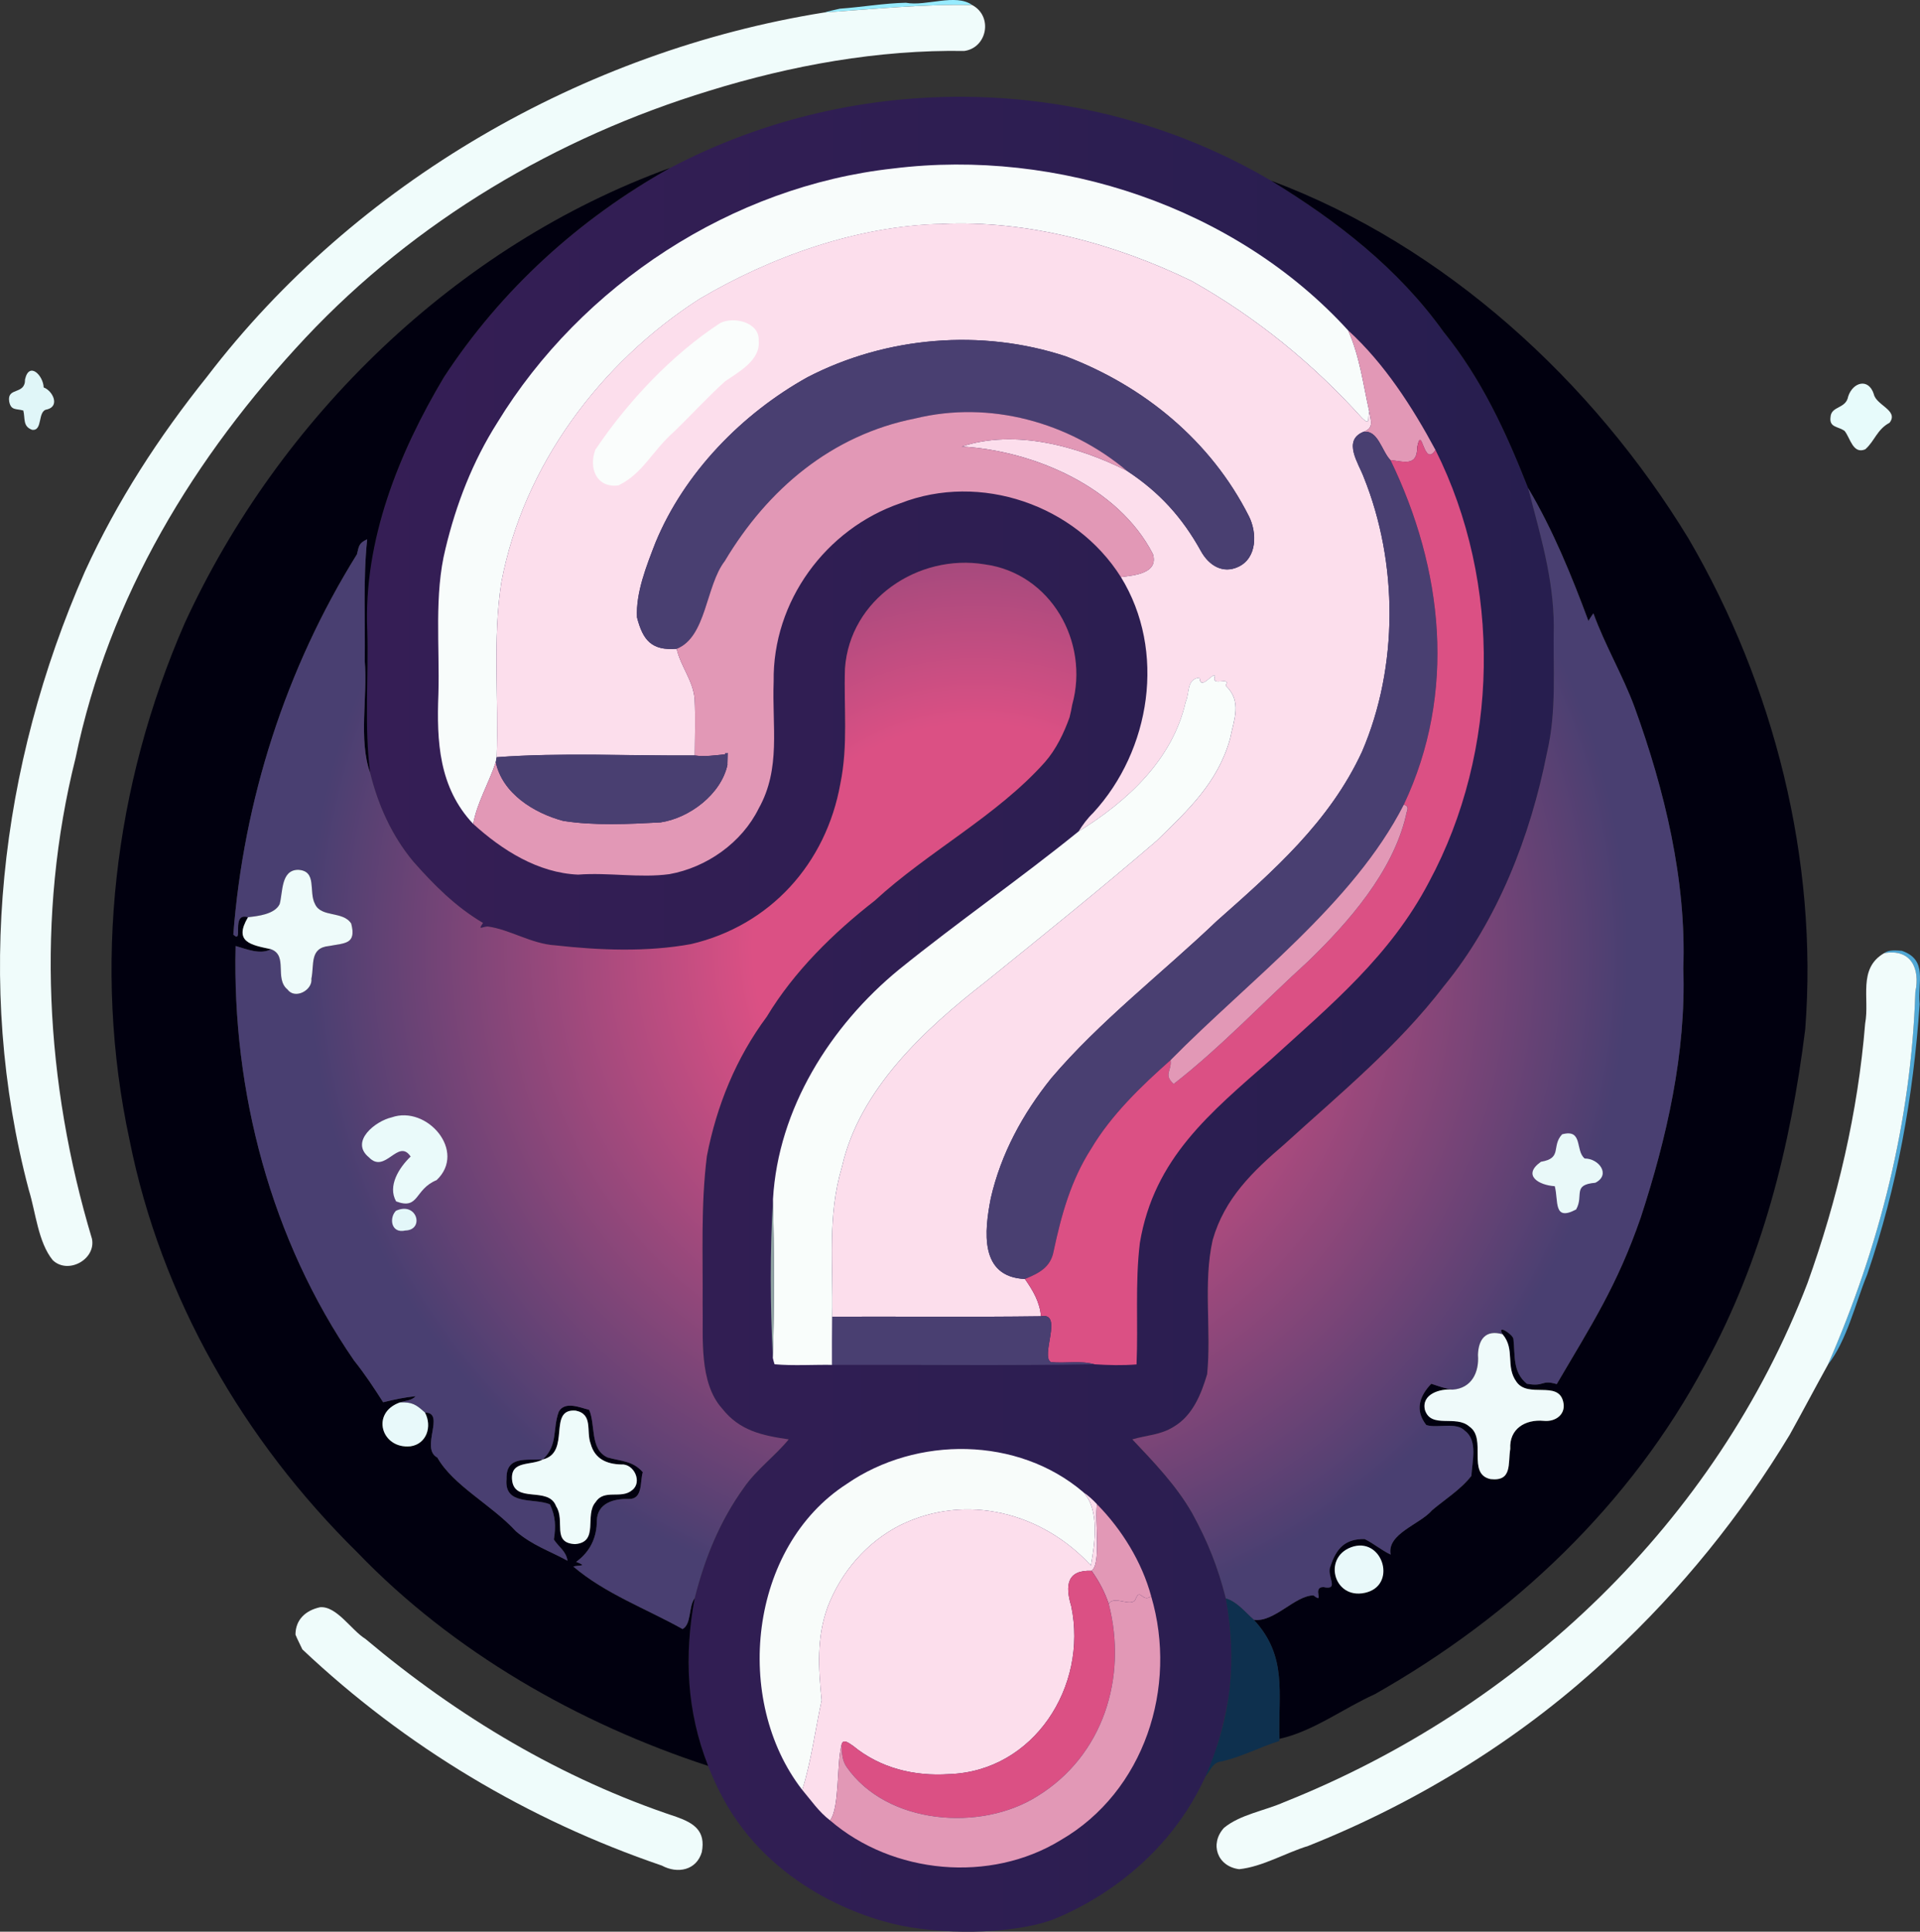 <?xml version="1.0" encoding="UTF-8"?>
<svg id="_Слой_2" data-name="Слой 2" xmlns="http://www.w3.org/2000/svg" xmlns:xlink="http://www.w3.org/1999/xlink" viewBox="0 0 878.37 883.5">
  <rect x="0" y="0" width="878.37" height="883.5" fill="#333333" stroke="none"/>
  <defs>
    <style>
      .cls-1 {
        fill: #eafafa;
      }

      .cls-1, .cls-2, .cls-3, .cls-4, .cls-5, .cls-6, .cls-7, .cls-8, .cls-9, .cls-10, .cls-11, .cls-12, .cls-13, .cls-14, .cls-15, .cls-16, .cls-17, .cls-18, .cls-19, .cls-20, .cls-21, .cls-22, .cls-23, .cls-24, .cls-25, .cls-26, .cls-27, .cls-28 {
        stroke-width: 0px;
      }

      .cls-2 {
        fill: url(#_Безымянный_градиент_122-2);
      }

      .cls-3 {
        fill: #e298b6;
      }

      .cls-4 {
        fill: #e7fbfb;
      }

      .cls-5 {
        fill: #e3f7f9;
      }

      .cls-6 {
        fill: #97ebfe;
      }

      .cls-7 {
        fill: #e9f9fa;
      }

      .cls-8 {
        fill: #f9fdfb;
      }

      .cls-9 {
        fill: #eefbfa;
      }

      .cls-10 {
        fill: #f8fcfb;
      }

      .cls-11 {
        fill: #f8fcfa;
      }

      .cls-12 {
        fill: #90a5a2;
      }

      .cls-13 {
        fill: #f0fcfb;
      }

      .cls-14 {
        fill: #e9f9f9;
      }

      .cls-15 {
        fill: url(#_Безымянный_градиент_91);
      }

      .cls-16 {
        fill: #e8f9fa;
      }

      .cls-17 {
        fill: #e0f6f8;
      }

      .cls-18 {
        fill: #493f71;
      }

      .cls-19 {
        fill: #effcfb;
      }

      .cls-20 {
        fill: #effafa;
      }

      .cls-21 {
        fill: #01000f;
      }

      .cls-22 {
        fill: #db5084;
      }

      .cls-23 {
        fill: url(#_Безымянный_градиент_122);
      }

      .cls-24 {
        fill: #fafdfc;
      }

      .cls-25 {
        fill: #fcdeec;
      }

      .cls-26 {
        fill: #f1fcfb;
      }

      .cls-27 {
        fill: #50a8d6;
      }

      .cls-28 {
        fill: #0e304e;
      }
    </style>
    <linearGradient id="_Безымянный_градиент_91" data-name="Безымянный градиент 91" x1="167.86" y1="463.87" x2="710.88" y2="463.87" gradientUnits="userSpaceOnUse">
      <stop offset="0" stop-color="#351e55"/>
      <stop offset="1" stop-color="#271e4f"/>
    </linearGradient>
    <radialGradient id="_Безымянный_градиент_122" data-name="Безымянный градиент 122" cx="446.41" cy="433.05" fx="446.41" fy="433.05" r="339.91" gradientUnits="userSpaceOnUse">
      <stop offset=".3" stop-color="#db5084"/>
      <stop offset=".9" stop-color="#493f71"/>
    </radialGradient>
    <radialGradient id="_Безымянный_градиент_122-2" data-name="Безымянный градиент 122" cx="432.96" cy="436.42" fx="432.96" fy="436.42" r="346.65" xlink:href="#_Безымянный_градиент_122"/>
  </defs>
  <g id="_Слой_1-2" data-name=" Слой 1">
    <path class="cls-6" d="M444.77,2.31c-22.83-.49-45.17,1.91-67.83,3.42,2.43-.62,4.84-1.26,7.29-1.76,10.05-.71,20.13-2.49,30.2-2.71,9.29,1.76,22.68-4.42,30.35,1.05h0Z"/>
    <path class="cls-13" d="M444.77,2.31c9.59,5.13,6.87,19.55-3.63,21-39.33-.63-79.14,6.6-116.66,18.21-69.96,21.35-134.44,59.5-184.66,112.9-51.04,54.51-90.01,118.47-105.25,192.29-18.13,72.26-13.84,148.8,7.51,219.9,1.88,9.41-10.97,16.45-17.95,9.76-6.72-8.23-7.8-22.01-10.94-32.08C-11.77,450.04-.25,350.34,38.8,261.5c14.74-32.29,33.83-61.66,56-89.32C162.67,83.44,266.91,23.37,376.93,5.73c22.66-1.51,45-3.91,67.83-3.42h0Z"/>
    <path class="cls-15" d="M482.45,877.64c8.74-3.58,48.77-20.76,68.99-65.05,8.22-17.99,10.81-37.84,10.95-38.97,1.66-13.61,1.1-27.46-1.57-42.5-3.71-14.55-8.25-25.97-15.46-39.11-7.36-12.79-17.32-23.08-27.34-33.69,6.6-1.92,12.8-1.96,18.85-5.71,8.72-5.1,12.62-14.83,15.38-24.07,2.01-20.17-1.91-41.53,2.53-61.4,5.47-19.12,18.33-31.35,32.9-43.86,25.58-23.28,51.77-44.71,72.95-72.33,24.62-30.06,39.56-68.68,47.06-106.52,4.6-19.49,2.72-38.55,3.15-58.34-.15-22.03-6.32-41.78-11.72-62.81-10.12-25.7-21.25-49.92-38.74-71.57-20.78-29.01-48.6-50.55-78.73-68.99-83.85-49.39-189.34-51.07-275.25-5.81-41.54,23.23-77.18,55.65-103.28,95.53-20.75,34.72-36.9,74.92-35.11,115.98.65,21.56-1.44,43.63,1.3,65.02,3.68,14.9,9.89,28.73,19.74,40.61,9.53,10.81,19.38,20.7,31.92,28.1-2.43,3.6-.7,1.77,2.12,1.62,10.24,1.37,19.98,7.97,31.01,8.64,20.14,2.25,41.96,3.1,62-.57,36.31-8.48,61.85-36.89,68.35-73.41,3.61-17.56,1.52-34.78,2.1-52.59,2.16-31.64,33.52-52.71,63.91-47.69,30.23,4.07,48.01,35.5,40.05,64.16-.35,1.94-.71,3.92-1.22,5.82-2.56,7.16-6.18,14.7-11.24,20.44-21.98,24.65-53.42,40.88-77.88,63.39-18.95,14.75-36.95,32.43-49.4,53.08-14.04,18.88-22.93,40.7-27.38,63.74-2.84,22.5-1.78,45-1.95,67.65.34,15.12-1.88,35.89,9.02,47.93,7.94,10.07,18.31,12.24,30.35,13.99-6.16,7.57-14.85,13.89-20.47,22.06-11.05,15.35-17.95,32.37-22.55,50.63-4.86,26.16-3.68,51.73,6.17,76.68,1.12,2.81,4.28,10.69,9.01,18.61,23.04,38.53,64.58,52.18,83.5,55.17,26.37,4.17,52.72,1.39,65.98-3.84h0Z"/>
    <path class="cls-10" d="M616.76,151.12c5.35,11.98,6.8,24.44,9.66,37.05-.93,3.03.7,6.83-3.24,3.08-22.73-25.18-48.36-46-77.91-62.69-35.15-17.1-75.28-28-114.58-26.14-38.34.87-77.98,14.95-110.84,34.42-45.19,29.08-80.37,76.08-90.47,129.4-4.14,26.3-1.14,53.55-2.17,80.12l-.41,2.27c-3.11,9.45-8.54,18.46-10.33,28.2-15.69-16.66-16.75-37.67-15.91-59.36.64-21.99-2.02-45.42,3.23-66.47,4.88-20.41,12.44-39.9,23.71-57.67,38.51-63.07,107.4-108.16,181.1-116.26,75.26-9.33,156.77,17.67,208.17,74.07Z"/>
    <path class="cls-21" d="M306.41,76.88c-41.54,23.23-77.18,55.65-103.28,95.53-20.75,34.72-36.9,74.92-35.11,115.98.65,21.56-1.44,43.63,1.3,65.02-5.37-15.05-1.09-34.92-2.46-51.07.28-18.77-.8-37.14,1.12-55.69-3.85,1.74-3.75,3.08-4.67,6.85-32.67,52.45-51.84,112.58-56.57,173.96,5,4.7-1.41-10.38,6.76-7.96-6.71,11.32,1.26,12.68,10.5,14.63-4.85,2.68-11.32-.08-16.2-1.45-1.63,66.65,16.2,134.43,54.16,189.56,4.88,6.09,9.15,12.56,13.34,19.13,4.92-1.26,9.84-2.27,14.9-2.79-2.03,2.13-4.57,1.94-7.28,2.86-13.48,4.82-8.37,21.37,4.84,20.06,7.47-1.05,10.03-9.14,6.67-15.44,9.61-.06-2.37,16.4,5.65,20.58,7.22,12.8,24.8,21.58,35.97,33.75,7.92,6.65,15.18,8.82,23.58,13.44-.7-4.49-3.98-6.21-6.24-9.69.93-6.06.79-10.47-1.8-16.09-7.4-3.07-21.04.73-19.85-11.61-.33-10.69,9.03-8.48,16.61-8.95-5.42,2.95-14.64.34-14.11,9.05.87,11.56,16.71,2.84,20.2,12.41,4.29,6.58-2.21,16.74,8.65,17.26,11.2-.86,4.13-13.32,9.44-19.24,3.92-6.13,11.67-1.14,16.68-5.44,4.75-3.61.92-12.18-4.99-11.75-6.69-.14-12.11-2.57-13.98-9.44-2.19-5.83,1.29-13.55-6.93-15.2-12.98-.99-1.94,19.15-14.96,22.34,7.07-6.72,4.32-13.83,7.3-21.86,2.8-4.94,9.77-1.81,13.88-.8,3.02,6.74.23,18.1,8.45,21.77,6.15,1.76,11.54,1.48,16.1,6.74-1.36,4.32.17,12.46-6.5,12.25-6.73-.2-14.19,1.87-14.52,9.72.02,7.9-3.06,14.39-9.46,19.05,5.13,2.06,2.14,1.38-1.34,2.1,14.46,12.4,33.59,19.41,50.01,28.63,4.15-2.31,2.64-10.14,5.52-14.08-4.86,26.16-3.68,51.73,6.17,76.68-59.6-19.49-116.73-52.2-160.42-97.59-52.12-51.32-89.83-116.51-104.25-188.55-17.09-79.28-7.19-162.36,25.21-236.5,43.18-93.96,124.31-172.81,221.9-208.18h0Z"/>
    <path class="cls-21" d="M581.66,82.7c79.43,29.66,147.04,91.73,190.84,163.67,39.09,66.91,59.36,147.04,53.36,224.43-6.73,53.62-19.64,105.35-45.68,153.13-34.37,64.44-87.99,115.14-151.23,150.95-14.32,6.44-28.34,17.09-43.64,20.41-.64-20.77,3.86-37.68-11.72-54.44,9.25,1.36,18.81-11.11,27.31-11.16,5.44,4.21-.93-3.77,4.52-3.81,7.76,1.66,1.13-5.17,3.28-9.6,2.67-8.19,6.79-12.51,15.59-12.38,4.13,2.03,7.72,5.13,11.91,7.12-1.84-9.58,13.44-13.77,18.99-20.32,5.97-5.02,13.16-9.51,17.95-15.69.3-6.42,3.06-16.12-2.94-20.58-3.95-4.25-12.55-1.03-17.69-2.65-5.31-6.73-3.16-13.24,2.27-18.89,3.23,1.06,6.35,2.24,9.75,2.7-5.72-.57-14.31,2.05-12.66,9.24,2.8,8.83,14.17,2.13,20.33,7.64,8.21,5.54-1.33,21.68,9.71,24.04,10.01,1.12,7.9-7.04,9.02-13.83-.52-9.17,6.85-13.58,15.25-12.82,5.5.6,10.46-3.05,8.93-8.88-2.43-9.64-16.03-1.35-21.32-8.93-5.18-7.06-.49-14.85-6.36-21.77-2.98-5.08,5.11.31,4.95,2.28.83,7.19-.49,14.96,6.13,20.34,8.31,1.5,6.39-2.01,13.67.16,15.85-27.07,27.55-44.79,38.4-76.09,11.91-36.4,20.83-75.46,19.5-113.97,1.5-40.3-8.61-81.89-22.29-119.56-5.42-14.66-13.47-28.17-18.83-42.92-.81,1.13-1.55,2.3-2.28,3.48-7.67-20.68-16.27-41.74-27.55-60.71-10.12-25.7-21.25-49.92-38.74-71.57-20.78-29.01-48.6-50.55-78.73-68.99h0Z"/>
    <path class="cls-25" d="M430.69,102.42c39.3-1.86,79.43,9.04,114.58,26.14,29.55,16.69,55.17,37.52,77.91,62.69,3.94,3.75,2.31-.05,3.24-3.08.71,4.16,2.34,7.69-2.79,9.39-9.55,4-2.02,14.46.29,20.75,15.74,39.12,15.9,86.59-.78,125.42-14.88,32.17-40.48,54.5-66.54,77.58-24.69,23.57-53.71,45.95-75.7,71.89-12.98,16.19-22.97,34.47-27.62,54.81-2.93,14.96-5.35,36.03,15.6,36.96,3.67,5.24,6.8,10.52,7.35,17.05-31.81.43-63.66.07-95.47.19.53-24.33-2.38-45.71,4.46-68.64,7.97-35.38,38.01-63.02,65.55-84.44,25.93-20.94,52.9-42.66,78.4-64.59,14.3-13.95,27.98-26.59,33.56-46.61,1.76-8.88,5.65-17.05-2-24.38,2.7-4.66-6.94.99-4.89-4.37-.83-1.94-6.61,7.08-7.07.74-6.01.63-4.38,6.73-6.35,11.17-6.03,26.52-26.83,45.48-48.99,59.2,1.94-3.11,4.04-5.96,6.69-8.51,26.36-28.6,33.5-74.12,12.68-107.84,6-.79,17.38-1.62,14.61-10.58-15.74-30.6-54.43-47.25-87.45-49.12,24.47-8.12,53.2-.16,75.54,11.06,14.83,9.72,25.4,21.34,33.95,36.83,3.54,6.37,9.89,10.51,17.12,7.09,8.65-4.08,8.54-15.7,4.77-23.15-17.43-34.45-47.97-59.52-83.82-73.12-38.53-12.68-82-9.1-118.05,9.55-30,16.67-56.41,43.75-69.59,75.66-4.06,10.51-9.05,22.9-8.45,34.23,2.7,10.39,6.65,15.27,18.14,14.34,1.82,8.15,7.49,14.33,8.23,23.07.4,8.53.09,17.16.06,25.71-29.74.23-61.24-1.39-90.65.81,1.03-26.57-1.96-53.81,2.17-80.12,10.1-53.31,45.28-100.32,90.47-129.4,32.86-19.47,72.49-33.54,110.84-34.42h0Z"/>
    <path class="cls-24" d="M347.09,155.9c.91,8.8-9.19,14.26-15.35,18.49-8.1,7.29-15.52,15.48-23.39,23.06-10.16,9-14.16,19.07-25.43,24.56-10.01,1.29-13.73-7.89-10.55-16.33,14.69-21.86,35.02-43.53,57.17-57.96,6.1-3.09,18.09-.37,17.55,8.18Z"/>
    <path class="cls-3" d="M616.76,151.12c16.5,15.01,29.46,35.14,39.95,54.69-5.51,8.52-6.16-12.2-8.35-1.37.06,9.24-6.26,6.58-12.26,6.01-3.98-4.04-5.71-14.12-12.47-12.88,5.13-1.7,3.5-5.23,2.79-9.39-2.86-12.61-4.31-25.07-9.66-37.05h0Z"/>
    <path class="cls-18" d="M487.51,162.96c35.86,13.6,66.39,38.67,83.82,73.12,3.78,7.45,3.88,19.07-4.77,23.15-7.23,3.42-13.58-.72-17.12-7.09-8.55-15.49-19.12-27.12-33.95-36.83-26.54-22.25-62.69-32.25-96.89-23.91-38.23,7.58-67.44,32.35-87.07,65.24-8.75,11.33-8.32,34.74-21.98,40.11-11.5.93-15.45-3.95-18.14-14.34-.6-11.33,4.39-23.72,8.45-34.23,13.18-31.92,39.59-59,69.59-75.66,36.05-18.65,79.52-22.23,118.05-9.55h0Z"/>
    <path class="cls-17" d="M19.97,177.21c4.16,1.49,7.54,8.54,1.59,10.05-4.61.53-1.77,9.97-6.88,9.32-4.36-1.56-3.1-5.2-4.02-8.82-3.34-.93-5.65.08-6.46-4.14-1.06-6.78,7.36-2.8,7.25-10.09,1.88-8.4,8.37-1.79,8.52,3.67Z"/>
    <path class="cls-4" d="M857.25,180.3c1.13,5.13,11.48,7.37,7.22,13.03-5.82,3.14-6.73,8.25-11.12,12.17-5.66,2.41-6.87-5.16-9.45-8.37-2.93-2.2-7.11-1.48-6.47-6.33.28-5.23,7.07-3.7,8.08-9.47,2.09-6.47,9.3-8.67,11.75-1.02h0Z"/>
    <path class="cls-3" d="M331.64,345.02c-4.51.44-9.26,1.16-13.78.51.03-8.55.34-17.18-.06-25.71-.74-8.74-6.4-14.92-8.23-23.07,13.66-5.37,13.23-28.78,21.98-40.11,19.63-32.89,48.84-57.66,87.07-65.24,34.19-8.35,70.35,1.66,96.89,23.91h0c-22.34-11.23-51.07-19.19-75.54-11.06,33.02,1.87,71.71,18.52,87.45,49.12,2.77,8.96-8.61,9.79-14.61,10.58-20.82-33.06-64.41-47.99-100.85-33.79-34.26,11.75-58.56,44.98-58.02,81.49-.8,20.6,3.44,39.79-6.86,58.15-7.72,15.64-23.77,26.94-40.81,30.01-13.59,1.86-27.89-.85-41.78.22-18.33-.76-34.79-11.19-48.01-23.21,1.79-9.74,7.22-18.75,10.33-28.2,3.08,14.38,17.55,23.25,30.77,26.81,14.03,2.28,30.36,1.48,44.57.71,13.23-1.96,27.72-12.83,30.65-26.31"/>
    <path class="cls-18" d="M623.63,197.56c6.76-1.24,8.5,8.83,12.47,12.88,24.18,49.92,30.32,106.4,6.09,157.61-23.04,45.2-71.02,80.58-106.69,116.81-13.39,11.86-27.17,25.09-36.36,40.59-9.22,14.35-13.61,30.22-17.12,46.71-1.36,7.54-6.69,10.15-13.15,12.82-20.94-.93-18.53-22-15.6-36.96,4.65-20.34,14.63-38.62,27.62-54.81,21.99-25.94,51.01-48.32,75.7-71.89,26.06-23.08,51.66-45.41,66.54-77.58,16.68-38.83,16.52-86.3.78-125.42-2.31-6.29-9.84-16.75-.29-20.75h0Z"/>
    <path class="cls-22" d="M656.71,205.8c30.56,60.92,29.34,137.65-2.96,197.6-17.67,33.72-44.61,56-72.26,81.12-27.76,24.41-53.55,45.11-60.02,83.96-2.24,18.53-.72,37-1.52,55.57-6.36.52-12.85.35-19.24-.06-6.5-1.79-12.91-.34-19.94-.99-4.93-2.78,5.85-22.97-4.53-20.98-.55-6.53-3.67-11.81-7.35-17.05,6.45-2.67,11.79-5.28,13.15-12.82,3.51-16.49,7.9-32.36,17.12-46.71,9.18-15.49,22.97-28.73,36.36-40.59.64,5-3.35,6.54,1.43,10.91,21.62-16.8,41.05-37.52,61.42-56,18.64-17.99,38.74-40.96,44.84-66.74.21-2.16,2.03-4.24-1-4.99,24.23-51.21,18.09-107.69-6.09-157.61,6,.57,12.32,3.23,12.26-6.01,2.19-10.83,2.84,9.89,8.35,1.37h0Z"/>
    <path class="cls-23" d="M490.52,322.28c-.35,1.94-.71,3.91-1.22,5.82-2.56,7.16-6.19,14.7-11.24,20.45-21.98,24.65-53.42,40.87-77.89,63.39-18.94,14.75-36.95,32.42-49.39,53.08-14.04,18.87-22.94,40.7-27.39,63.74-2.83,22.5-1.78,45-1.95,67.64.34,15.12-1.88,35.89,9.02,47.94,7.94,10.06,18.3,12.23,30.35,13.99-6.16,7.57-14.86,13.89-20.47,22.06-11.06,15.35-17.95,32.37-22.55,50.63-2.88,3.94-1.37,11.76-5.52,14.07-16.42-9.21-35.56-16.22-50.01-28.62,3.47-.72,6.46-.05,1.33-2.11,6.41-4.66,9.49-11.14,9.46-19.05.33-7.84,7.79-9.91,14.52-9.71,6.67.21,5.14-7.93,6.5-12.25-4.56-5.27-9.95-4.99-16.1-6.74-8.22-3.68-5.43-15.03-8.45-21.77-4.1-1.02-11.08-4.14-13.88.8-2.97,8.03-.23,15.14-7.3,21.86-7.58.47-16.93-1.74-16.61,8.95-1.18,12.34,12.45,8.54,19.86,11.61,2.59,5.61,2.73,10.03,1.8,16.09,2.26,3.48,5.54,5.2,6.24,9.69-8.4-4.61-15.67-6.79-23.58-13.44-11.17-12.16-28.76-20.95-35.98-33.75-8.02-4.18,3.97-20.64-5.65-20.58-3.98-3.59-5.81-4.9-11.5-4.63,2.71-.92,5.24-.73,7.27-2.86-5.05.53-9.98,1.54-14.9,2.79-4.19-6.56-8.46-13.04-13.34-19.13-37.96-55.13-55.79-122.91-54.16-189.56,4.88,1.37,11.35,4.14,16.2,1.46,7.98,2.93,1.38,13.41,7.64,18.5,3.39,4.59,11.49.24,10.85-5,1.36-6.55-.9-14.12,8.15-14.97,7.18-1.39,12.53-.75,10.06-10.25-3.71-5.88-13.77-2.65-16.57-8.95-3.02-5.57,1.12-15.1-7.62-15.63-8.02-.03-7.01,10.27-8.52,15.67-2.21,4.63-9.96,5.5-14.49,5.99-8.17-2.41-1.76,12.66-6.76,7.96,4.73-61.38,23.9-121.5,56.57-173.96.92-3.76.82-5.1,4.67-6.84-1.92,18.55-.84,36.91-1.11,55.68,1.37,16.16-2.91,36.02,2.46,51.08,3.68,14.9,9.89,28.73,19.73,40.61,9.54,10.8,19.38,20.7,31.92,28.1-2.43,3.6-.7,1.77,2.12,1.62,10.24,1.37,19.98,7.97,31.01,8.63,20.14,2.26,41.95,3.1,61.99-.57,36.31-8.48,61.85-36.89,68.36-73.41,3.61-17.56,1.52-34.77,2.1-52.59,2.16-31.64,33.52-52.71,63.91-47.69,30.24,4.07,48.02,35.5,40.06,64.16Z"/>
    <path class="cls-2" d="M770.08,442.98c1.33,38.52-7.59,77.57-19.5,113.97-10.86,31.3-22.55,49.03-38.4,76.1-7.28-2.17-5.36,1.34-13.67-.16-6.61-5.38-5.3-13.15-6.13-20.34.16-1.96-7.93-7.36-4.95-2.28-7.62-2.22-11.04,2.13-11.29,9.43.64,8.01-2.93,15.31-11.61,15.89-3.41-.45-6.52-1.64-9.75-2.7-5.43,5.65-7.58,12.16-2.27,18.89,5.14,1.62,13.74-1.6,17.69,2.65,6,4.46,3.24,14.17,2.94,20.58-4.79,6.18-11.97,10.67-17.95,15.69-5.56,6.54-20.83,10.74-18.99,20.32-4.2-2-7.79-5.09-11.91-7.12-8.8-.13-12.91,4.18-15.59,12.38-2.15,4.43,4.49,11.26-3.28,9.6-5.45.05.92,8.02-4.52,3.81-8.51.05-18.06,12.52-27.31,11.16-3.96-3.45-7.68-8.28-12.77-9.73-3.71-14.55-8.25-25.97-15.46-39.11-7.36-12.79-17.32-23.08-27.34-33.69,6.6-1.92,12.8-1.96,18.85-5.71,8.72-5.1,12.62-14.83,15.38-24.07,2.01-20.17-1.91-41.53,2.53-61.4,5.47-19.12,18.33-31.35,32.9-43.86,25.58-23.28,51.77-44.71,72.95-72.33,24.62-30.06,39.56-68.68,47.06-106.52,4.6-19.49,2.72-38.55,3.15-58.34-.15-22.03-6.32-41.78-11.72-62.81,11.27,18.97,19.88,40.03,27.55,60.71.73-1.17,1.46-2.35,2.28-3.48,5.36,14.75,13.41,28.27,18.83,42.92,13.68,37.67,23.79,79.27,22.29,119.56h0Z"/>
    <path class="cls-18" d="M331.67,344.47c-.01.19-.02.37-.03.56-4.51.44-9.26,1.16-13.78.51-29.74.23-61.24-1.39-90.65.81l-.41,2.27c3.08,14.38,17.55,23.25,30.77,26.81,14.03,2.28,30.36,1.48,44.57.71,13.23-1.96,27.72-12.83,30.65-26.31.11-1.83.18-3.66.22-5.48-.44.09-.89.13-1.34.13Z"/>
    <path class="cls-8" d="M555.83,309.18c-2.05,5.36,7.59-.29,4.89,4.37,7.65,7.33,3.75,15.5,2,24.38-5.58,20.01-19.26,32.66-33.56,46.61-25.5,21.93-52.47,43.64-78.4,64.59-27.55,21.42-57.58,49.06-65.55,84.44-6.85,22.93-3.93,44.32-4.46,68.64-.09,7.35-.03,14.69-.05,22.04-8.75-.13-17.64.49-26.35-.27-.31-.93-.58-1.89-.79-2.87.72-24.06.58-48.57.07-72.64,2.35-41.32,26.22-79.26,57.68-105.06,26.83-21.68,55.19-41.35,82.1-63.12,22.16-13.71,42.96-32.67,48.99-59.2,1.96-4.44.34-10.54,6.35-11.17.45,6.33,6.24-2.68,7.07-.74h0Z"/>
    <path class="cls-3" d="M642.19,368.05c3.03.74,1.21,2.82,1,4.99-6.1,25.78-26.2,48.75-44.84,66.74-20.36,18.48-39.8,39.2-61.42,56-4.78-4.37-.79-5.92-1.43-10.91,35.67-36.23,83.65-71.61,106.69-116.81h0Z"/>
    <path class="cls-9" d="M136.49,397.84c8.74.53,4.6,10.07,7.62,15.63,2.8,6.3,12.85,3.07,16.57,8.95,2.46,9.5-2.88,8.86-10.07,10.25-9.05.85-6.79,8.41-8.15,14.97.64,5.24-7.46,9.59-10.86,5-6.25-5.09.35-15.57-7.64-18.5-9.24-1.95-17.2-3.31-10.5-14.63,4.52-.49,12.27-1.36,14.48-6,1.51-5.39.5-15.69,8.52-15.67Z"/>
    <path class="cls-27" d="M870.03,434.86c12.11,4.14,7.12,14.58,8.18,24.4-2.85,42.11-10.27,83.66-23.99,123.64-5.4,13.12-9.32,30.36-18.04,41.35,23.69-54.06,38.16-111.5,40.05-170.59,2.27-10.66-1.95-19.9-14.3-17.7,2.08-1.67,5.58-1.24,8.09-1.1h0Z"/>
    <path class="cls-26" d="M861.95,435.96c12.34-2.2,16.56,7.04,14.3,17.7-1.89,59.09-16.37,116.53-40.05,170.59-5.87,10.59-11.53,21.35-17.42,31.95-22.44,37.15-49.54,70.54-81.23,100.15-39.77,37.72-88.22,67.68-139.11,87.94-10.37,3.17-20.78,9.48-31.52,10.63-10.03-1.26-13.62-11.55-6.99-18.89,7.43-6.15,18.72-7.85,27.5-11.77,108.08-43.03,197.48-128.12,239.44-237.32,13.71-38.2,23.14-78.33,26.41-118.84,2.14-11.38-3.5-25.09,8.68-32.15h0Z"/>
    <path class="cls-1" d="M199.72,539.76c-10.27,4.23-7.81,13.71-18.49,9.74-4.06-7.12,1.43-15.53,6.63-20.53-5.73-8.59-11.62,8.19-19.06.38-8.97-7.3,3.09-16.67,10.38-18.29,16.12-5.68,34.52,15.52,20.55,28.7h0Z"/>
    <path class="cls-14" d="M714.64,518.81c9.72-2.64,5.9,7.49,10.32,11.05,6.65.01,12.02,7.51,4.87,11.1-10.73.94-5.11,5.71-8.78,12.22-10.6,5.64-7.98-4.03-9.77-10.65-7.29-.44-15.07-5-6.31-11.17,9.97-1.63,4.61-7.1,9.67-12.55h0Z"/>
    <path class="cls-12" d="M353.64,548.47c.51,24.07.65,48.58-.07,72.64-1.21-23.85-1.35-48.82.07-72.64Z"/>
    <path class="cls-5" d="M181.16,553.76c9.69-4.37,13.13,8.8,4.3,9.04-6.63,1.52-7.52-5.81-4.3-9.04Z"/>
    <path class="cls-18" d="M380.76,602.21c31.81-.12,63.66.24,95.47-.19,10.38-1.99-.4,18.2,4.53,20.98,7.03.65,13.45-.8,19.94.99-39.95.66-80.02.17-119.99.26.01-7.35-.05-14.69.05-22.04h0Z"/>
    <path class="cls-20" d="M687.43,610.27c5.87,6.92,1.17,14.71,6.36,21.77,5.29,7.58,18.89-.71,21.32,8.93,1.53,5.83-3.43,9.48-8.93,8.88-8.4-.76-15.77,3.65-15.25,12.82-1.12,6.79.99,14.95-9.02,13.83-11.03-2.36-1.5-18.49-9.71-24.04-6.16-5.51-17.53,1.2-20.33-7.64-1.65-7.19,6.94-9.81,12.66-9.24,8.68-.58,12.25-7.88,11.61-15.89.24-7.3,3.66-11.65,11.29-9.43h0Z"/>
    <path class="cls-16" d="M182.91,641.44c5.7-.27,7.52,1.03,11.51,4.63,3.36,6.3.8,14.39-6.67,15.44-13.2,1.31-18.32-15.24-4.84-20.06h0Z"/>
    <path class="cls-9" d="M263.3,645.16c8.22,1.65,4.74,9.37,6.93,15.2,1.87,6.87,7.29,9.3,13.98,9.44,5.9-.43,9.74,8.14,4.99,11.75-5.01,4.3-12.76-.69-16.68,5.44-5.31,5.92,1.77,18.38-9.44,19.24-10.86-.52-4.36-10.68-8.65-17.26-3.49-9.58-19.33-.85-20.2-12.41-.53-8.72,8.69-6.1,14.11-9.05,13.02-3.18,1.98-23.33,14.96-22.34h0Z"/>
    <path class="cls-11" d="M495.58,682.47c7.59,7.97,5.29,23.57,3.48,33.52-22.2-24.13-56.8-33.23-87-18.54-15.46,7.75-27.2,21.41-33.39,37.46-5.14,14.03-4.27,28.19-2.77,42.74-2.92,13.41-4.8,28.09-8.88,41.01-31.79-40.94-24.49-111.07,20.41-139.99,31.93-21.99,78.25-21.71,108.15,3.8h0Z"/>
    <path class="cls-25" d="M495.58,682.47c2.36,1.65,4.36,3.42,6.29,5.54-1.2,7.3,2.08,27.06-2.49,30.43-11.37-.48-12.13,6.8-9.3,16.2,7.68,36.55-17.05,75.5-55.89,76.79-15.96,1.07-31.5-2.71-43.98-12.97-1.74-1.09-4.74-3.78-5.29-.09-2.21,8.55-.76,28.41-5.18,34.22-5.2-3.98-8.46-8.9-12.72-13.94,4.08-12.91,5.96-27.59,8.88-41.01-1.5-14.55-2.37-28.71,2.77-42.74,6.19-16.05,17.93-29.71,33.39-37.46,30.2-14.69,64.8-5.59,87,18.54,1.81-9.95,4.11-25.55-3.48-33.52h0Z"/>
    <path class="cls-3" d="M501.87,688.01c11.32,11.48,20.57,26.44,24.77,42.05-4.04,3.06-4.88-3.68-6.95.87-1.63,5.03-9.94-1.8-12.45,2.68-1.93-5.63-4.42-10.33-7.86-15.18,4.57-3.37,1.29-23.13,2.49-30.43Z"/>
    <path class="cls-7" d="M619.39,707.25c13.55-3.45,19.71,18.1,5.02,21.28-14.66,3.18-19.65-17.26-5.02-21.28Z"/>
    <path class="cls-22" d="M499.38,718.44c3.44,4.85,5.93,9.55,7.86,15.18,8.61,33.58-2.52,69.41-32.73,87.94-25.83,16.32-68.78,12.97-87.14-13.33-2.14-3.05-2.13-6.29-2.45-9.86.55-3.68,3.54-1,5.29.09,12.48,10.26,28.02,14.04,43.98,12.97,38.84-1.29,63.58-40.24,55.89-76.79-2.84-9.4-2.07-16.68,9.3-16.2Z"/>
    <path class="cls-3" d="M526.64,730.07c12.29,41.53-3.06,89.35-41.34,111.52-32.3,19.83-76.93,15.66-105.56-9,4.43-5.81,2.98-25.66,5.18-34.22.33,3.57.31,6.81,2.45,9.86,18.35,26.3,61.31,29.65,87.14,13.33,30.21-18.53,41.34-54.36,32.73-87.94,2.51-4.49,10.82,2.35,12.45-2.68,2.07-4.56,2.91,2.19,6.95-.87h0Z"/>
    <path class="cls-28" d="M560.82,731.11c5.09,1.45,8.81,6.28,12.77,9.73,15.57,16.76,11.08,33.67,11.72,54.44l-.06,1.01c-9.15,2.85-17.34,7.36-26.69,9.39-3.78.34-4.95,4.31-7.12,6.9,11.79-27.24,14.59-52.13,9.38-81.48h0Z"/>
    <path class="cls-19" d="M146.35,735.11c7.61-.74,14.45,10.58,20.78,14.44,42.34,35.61,89.67,63.97,142.32,81.43,8.14,2.89,13.46,6.45,11.62,16.1-2.41,8.32-11.05,10.09-18.25,6.2-61.42-20.94-117.3-54.37-164.5-98.9-1.03-2.28-2.22-4.43-3.15-6.74.03-6.96,4.73-11.09,11.17-12.52h0Z"/>
  </g>
</svg>